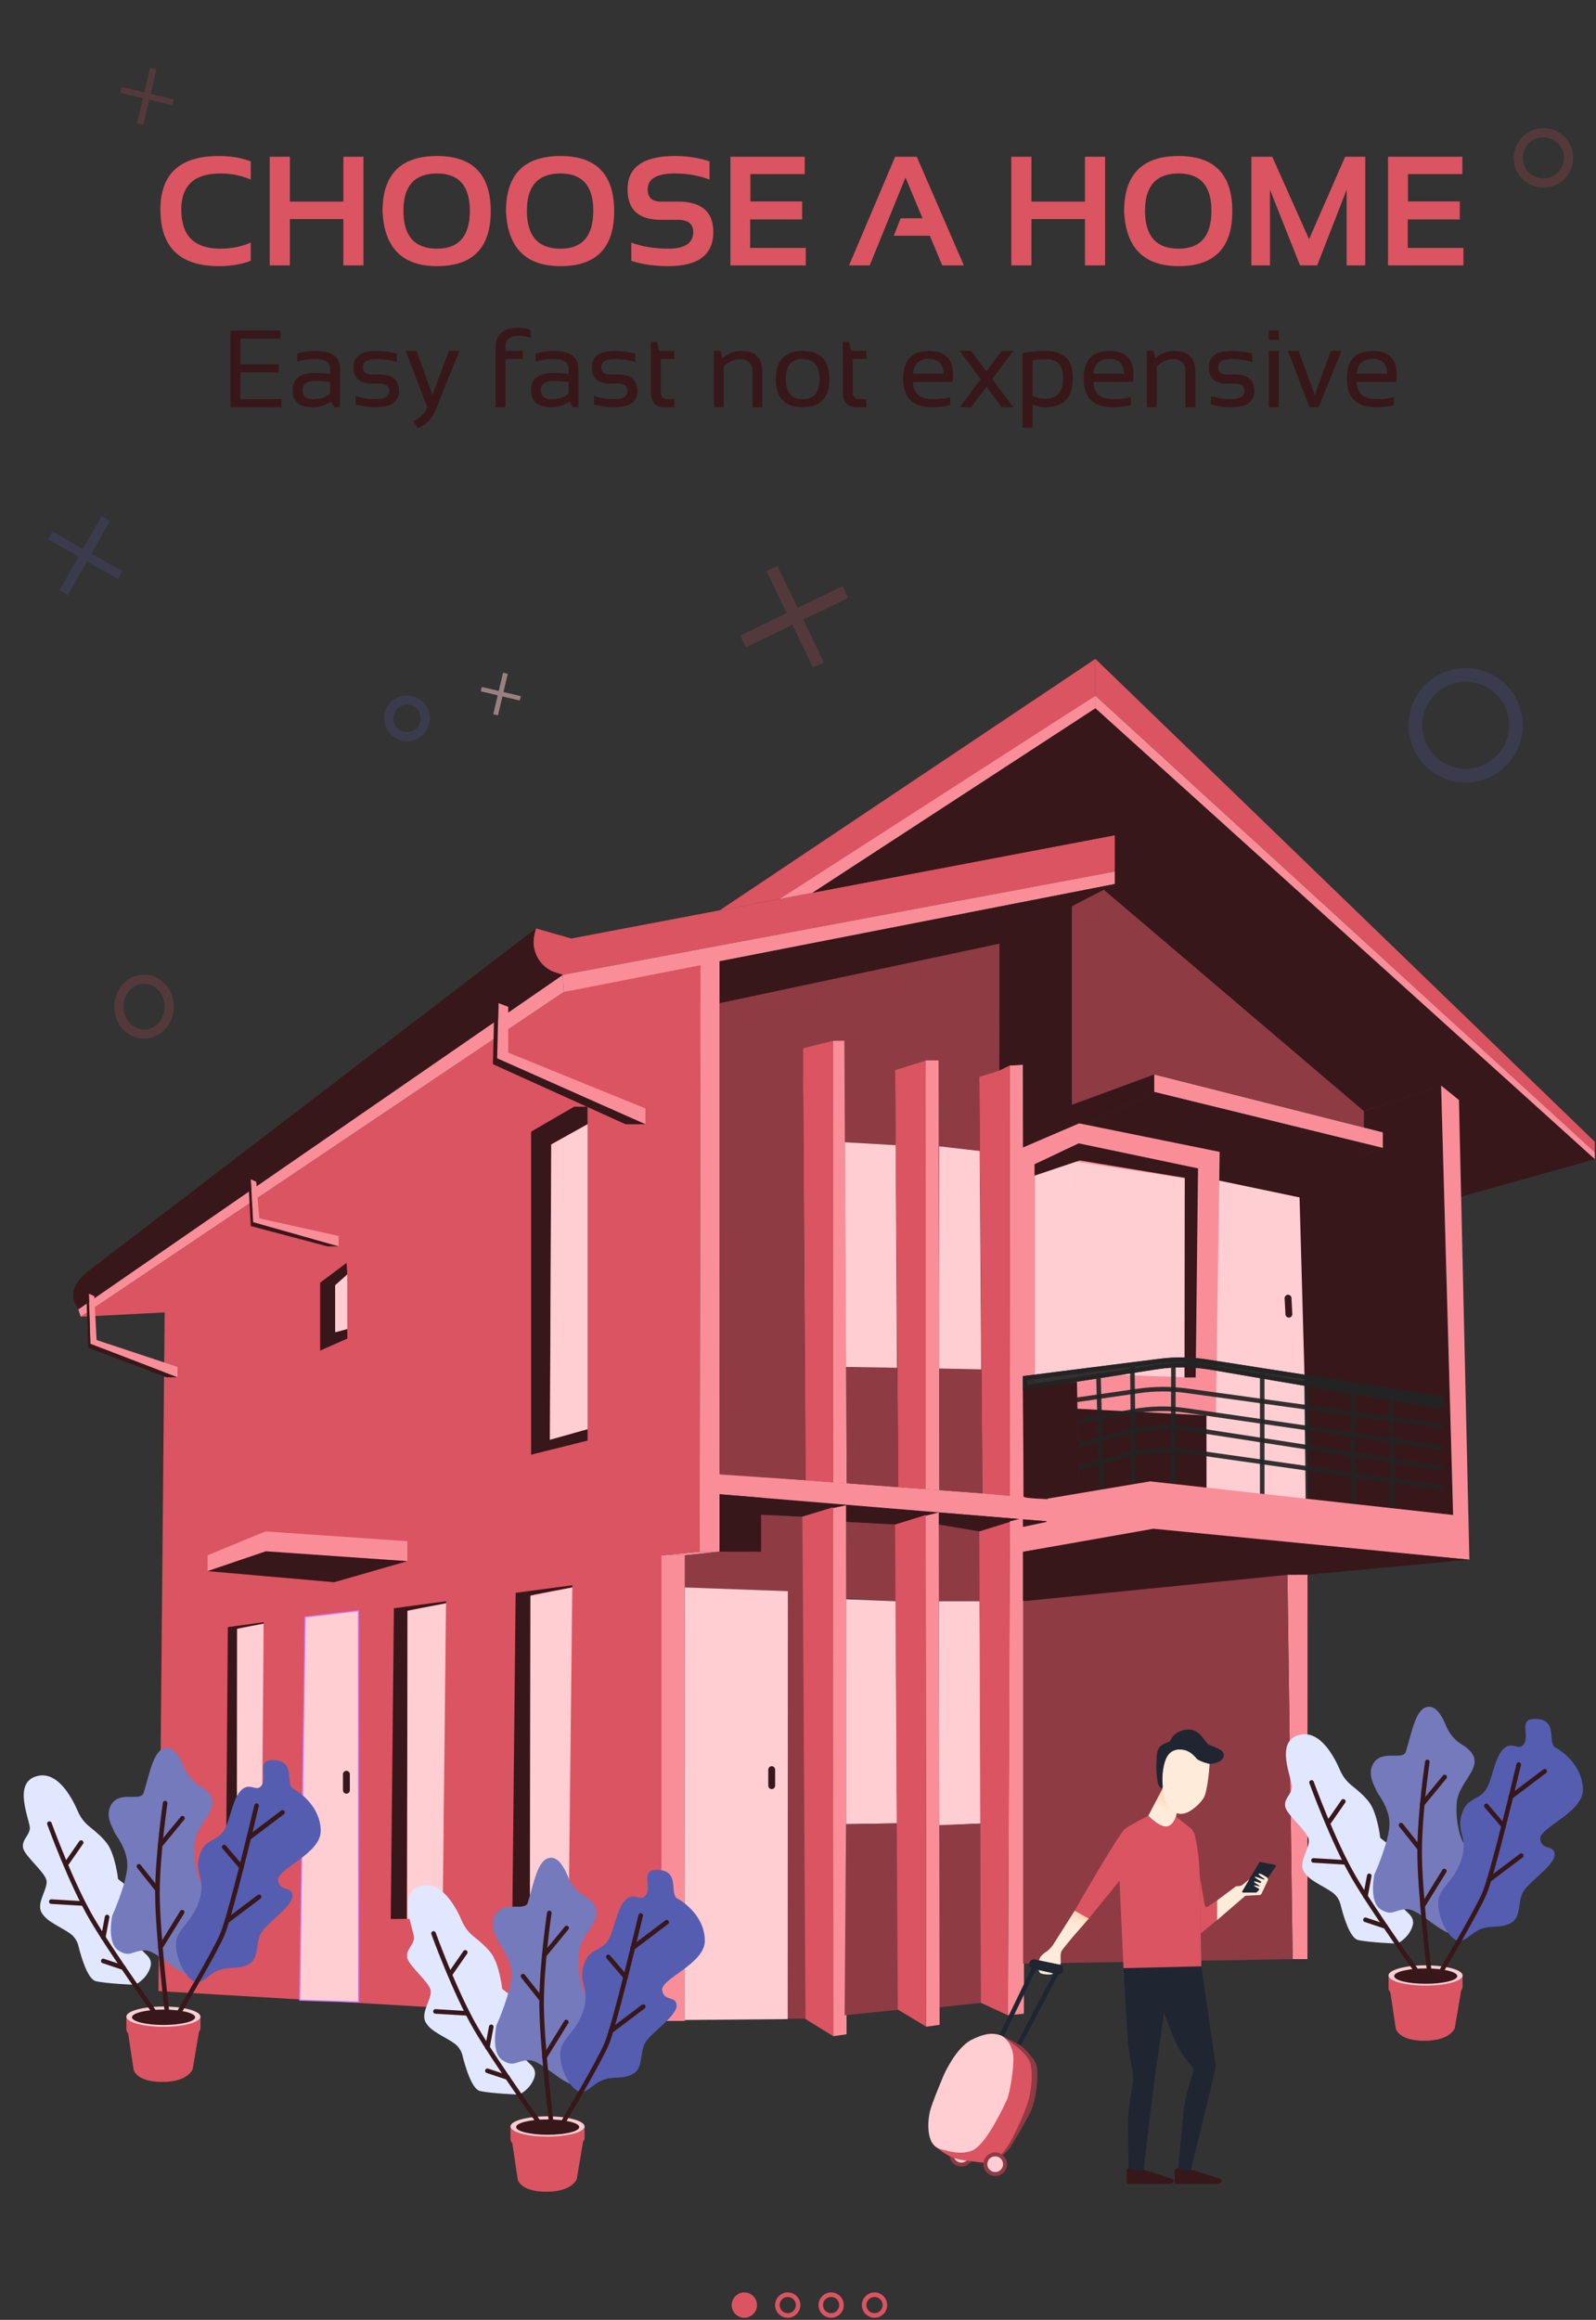 <svg width="349" height="507" viewBox="0 0 349 507" fill="none" xmlns="http://www.w3.org/2000/svg">
<rect x="0" y="0" width="349" height="507" fill="#333333" stroke="none"/>
<path d="M205.3 330.531L195.705 333.177L185.004 332.608V328.841L205.3 330.531Z" fill="#38171A"/>
<path d="M185.004 328.846V328.986L175.451 331.502L166.414 331.052L166.398 327.295L185.004 328.846Z" fill="#38171A"/>
<path d="M229.122 327.408V332.501L157.345 326.56V339.123H152.987L153.159 210.068L157.345 209.048V322.09L229.122 327.408Z" fill="#F98E99"/>
<path d="M149.762 339.912H144.615V441.667H149.762V339.912Z" fill="#F98E99"/>
<path d="M152.987 339.123H157.345L149.762 339.912H144.615L152.987 339.123Z" fill="#F98E99"/>
<path d="M166.43 327.317V339.123H157.345V326.56L166.43 327.317Z" fill="#38171A"/>
<path d="M223.686 332.039L214.16 334.685L205.263 333.252V330.531L223.686 332.039Z" fill="#38171A"/>
<path d="M182.138 227.429V323.984L185.149 324.172L184.821 227.429H182.138Z" fill="#F98E99"/>
<path d="M175.564 228.695L182.154 227.439L182.138 323.984L176.155 323.506L175.564 228.695Z" fill="#DB5461"/>
<path d="M202.397 231.77L202.408 325.46L205.413 325.68L205.279 231.18L202.397 231.77Z" fill="#F98E99"/>
<path d="M195.721 233.836L202.424 231.749L202.435 325.46L196.429 325.014L195.721 233.836Z" fill="#DB5461"/>
<path d="M220.82 232.849L220.831 326.941L223.831 327.075L223.697 232.688L220.82 232.849Z" fill="#F98E99"/>
<path d="M214.144 235.344L220.82 232.849L220.847 326.941L214.821 326.377L214.144 235.344Z" fill="#DB5461"/>
<path d="M185.004 332.608L195.742 333.177L195.887 349.947L185.004 349.32V332.608Z" fill="#8E3B44"/>
<path d="M214.16 334.685L205.263 333.177L205.3 349.947H214.246L214.16 334.685Z" fill="#8E3B44"/>
<path d="M185.004 349.502L195.887 349.947L196.15 398.483L185.004 398.665V349.502Z" fill="#FFCED3"/>
<path d="M205.3 349.947H214.236L214.568 398.52L205.375 398.96L205.3 349.947Z" fill="#FFCED3"/>
<path d="M144.631 441.651V339.906L152.976 339.134L153.159 210.073L36.012 286.15L34.654 435.142L144.631 441.651Z" fill="#DB5461"/>
<path d="M182.138 329.581L182.208 445L185.117 444.587L185.004 328.986L182.138 329.581Z" fill="#F98E99"/>
<path d="M185.004 398.665L196.145 398.483L196.741 439.188L184.698 440.433L185.004 398.665Z" fill="#8E3B44"/>
<path d="M175.28 331.503L182.154 329.415L182.208 445L175.983 441.168L175.28 331.503Z" fill="#DB5461"/>
<path d="M205.375 398.885L214.343 398.52L214.531 437.718L204.629 438.775L205.375 398.885Z" fill="#8E3B44"/>
<path d="M202.408 331.266L202.553 442.929L205.461 442.51L205.279 330.531L202.408 331.266Z" fill="#F98E99"/>
<path d="M195.721 333.188L202.424 331.1L202.553 442.928L196.327 439.188L195.721 333.188Z" fill="#DB5461"/>
<path d="M220.82 332.49L220.407 440.433L223.89 440.079L224.142 331.658L220.82 332.49Z" fill="#F98E99"/>
<path d="M214.144 334.696L220.847 332.608L220.407 440.433L214.482 437.707L214.144 334.696Z" fill="#DB5461"/>
<path d="M166.436 339.134V331.046L175.441 331.486L175.553 345.021L176.144 441.174H172.135L172.28 347.742L149.762 346.947V339.928L157.334 339.118L166.436 339.134Z" fill="#8E3B44"/>
<path d="M149.778 346.931L172.28 347.742L172.248 441.265L149.74 441.463L149.778 346.931Z" fill="#FFCED3"/>
<path d="M229.541 332.517L223.686 332.039V333.73L229.541 332.517Z" fill="#38171A"/>
<path d="M218.572 206.215L157.345 219.223L157.355 322.224L176.144 323.506L175.564 229.114L182.208 227.45L184.634 227.429L185.149 324.172L196.44 325.014L195.721 233.847L202.413 231.749H205.279L205.413 325.68L214.821 326.377L214.144 235.355L218.572 233.976V206.215Z" fill="#8E3B44"/>
<path d="M218.572 206.215L234.387 197.242V241.441L252.403 234.818V238.645L223.724 252.431L223.686 232.688L220.82 232.849L218.556 233.954L218.572 206.215Z" fill="#38171A"/>
<path d="M252.403 234.818L302.408 247.467V250.891L252.403 238.645V234.818Z" fill="#F98E99"/>
<path d="M302.408 250.891L281.892 258.131L234.934 247.043L252.403 238.645L302.408 250.891Z" fill="#38171A"/>
<path d="M234.387 197.242L241.149 193.823L302.612 237.416L298.255 246.421L252.403 234.818L234.387 241.441V197.242Z" fill="#8E3B44"/>
<path d="M184.746 249.641L195.85 250.274L196.145 298.922L185.004 298.729L184.746 249.641Z" fill="#FFCED3"/>
<path d="M205.375 250.532L214.236 251.546L214.568 299.271L205.375 299.078V250.532Z" fill="#FFCED3"/>
<path d="M116.135 247.323V317.92L128.489 314.834V312.333L120.235 314.668L120.53 250.097L128.472 245.686V241.865H125.526L116.135 247.323Z" fill="#38171A"/>
<path d="M128.489 245.702L120.546 250.118L120.251 314.646L128.489 312.333V245.702Z" fill="#FFCED3"/>
<path d="M89.071 336.821V341.157L57.891 339.134L45.387 343.363V339.906L58.036 334.685L89.071 336.821Z" fill="#F98E99"/>
<path d="M45.387 343.363L58.149 339.026L89.071 341.194L73.079 345.788L45.387 343.363Z" fill="#38171A"/>
<path d="M112.754 348.107L125.145 346.454V346.931C125.145 346.931 115.99 348.541 115.99 348.735L115.877 419.702L112.019 419.74L112.754 348.107Z" fill="#38171A"/>
<path d="M115.99 348.735L125.145 346.931L124.335 419.697H115.877L115.99 348.735Z" fill="#FFCED3"/>
<path d="M86.136 351.477L97.529 349.953V350.393C97.529 350.393 89.109 351.879 89.109 352.051L88.996 419.359L85.443 419.391L86.136 351.477Z" fill="#38171A"/>
<path d="M89.114 352.051L97.534 350.393L96.788 419.359H89.012L89.114 352.051Z" fill="#FFCED3"/>
<path d="M49.82 355.598L57.677 354.525V354.826C57.677 354.826 51.87 355.851 51.87 355.969L51.8 418.859H49.353L49.82 355.598Z" fill="#38171A"/>
<path d="M51.849 355.995L57.65 354.852L57.14 418.902H51.779L51.849 355.995Z" fill="#FFCED3"/>
<path d="M66.714 353.393L78.37 352.03L78.413 437.53L65.544 437.122L66.714 353.393Z" fill="#FFCED3" stroke="#CC7CFE" stroke-width="0.25" stroke-miterlimit="10"/>
<path d="M153.309 210.073L36.071 286.82L17.669 287.77L123.267 216.803L153.309 210.073Z" fill="#DB5461"/>
<path d="M123.047 213.052L123.267 216.803L17.664 287.77L17.116 286.15L123.047 213.052Z" fill="#F98E99"/>
<path d="M75.79 276L70 280.32V295.175L75.957 292.529L75.935 290.452L73.402 291.15L73.29 280.889L75.935 278.538L75.79 276Z" fill="#38171A"/>
<path d="M75.935 278.538L73.29 280.889V291.15L75.935 290.452V278.538Z" fill="#FFCED3"/>
<path d="M117.203 202.903L116.881 204.24C116.648 205.206 116.623 206.212 116.808 207.189C116.993 208.166 117.384 209.092 117.954 209.907C118.829 211.16 120.09 212.093 121.544 212.563L123.052 213.052L17.116 286.15L16.58 285.227C16.2 284.555 16 283.797 16 283.026C16 282.209 16.225 281.407 16.649 280.708C17.313 279.616 18.173 278.657 19.188 277.88L117.203 202.903Z" fill="#38171A"/>
<path d="M243.8 182.532L124.92 205.109L117.197 202.903L116.875 204.24C116.642 205.206 116.618 206.212 116.803 207.189C116.988 208.166 117.378 209.092 117.949 209.907C118.824 211.16 120.085 212.093 121.539 212.563L123.047 213.052L243.795 190.474L243.8 182.532Z" fill="#DB5461"/>
<path d="M123.047 213.052L123.267 216.803L243.8 193.195V190.474L123.047 213.052Z" fill="#F98E99"/>
<path d="M243.8 193.195L218.572 206.215L157.355 219.229L157.345 210.073L243.8 193.195Z" fill="#38171A"/>
<path d="M119.296 211.839L17.116 285.049V285.785L123.047 213.052L119.296 211.839Z" fill="#38171A"/>
<path d="M19.429 282.731L19.762 293.69L38.808 301.004V298.723L21.12 292.863L20.621 283.268L19.429 282.731Z" fill="#F98E99"/>
<path d="M38.808 301.004H36.382L19.247 294.538L18.914 283.509L19.429 282.758L19.762 293.69L38.808 301.004Z" fill="#38171A"/>
<path d="M109.003 219.229L108.707 231.293L141.138 245.702V242.246L111.133 230.042V220.039L109.003 219.229Z" fill="#F98E99"/>
<path d="M141.138 245.702H136.796L107.79 232.575L108.08 220.409L109.003 219.266L108.707 231.293L141.138 245.702Z" fill="#38171A"/>
<path d="M54.838 257.728L55.353 267.104L74.05 272.395V270.109L56.711 266.277L56.029 258.265L54.838 257.728Z" fill="#F98E99"/>
<path d="M74.05 272.395H71.624L54.838 267.952L54.323 258.506L54.838 257.755L55.353 267.104L74.05 272.395Z" fill="#38171A"/>
<path d="M263.619 253.832L263.801 304.498L223.649 303.58V252.431L225.028 251.787L225.173 300.913L262.24 302.276L262.696 253.612L263.619 253.832Z" fill="#1D50E8"/>
<path d="M262.808 253.644L234.935 247.027L225.044 251.771L225.033 253.87L235.23 249.013L262.669 254.696L262.808 253.644Z" fill="#1D50E8"/>
<path d="M239.534 144V152.05L171.765 196.211L157.355 198.97L239.534 144Z" fill="#DB5461"/>
<path d="M239.534 152.05V154.808L177.684 195.111L170.557 196.442L239.534 152.05Z" fill="#F98E99"/>
<path d="M239.534 144L348.738 249.528V251.809L239.534 152.05V144Z" fill="#DB5461"/>
<path d="M239.534 152.05L348.738 251.809V253.354L239.534 154.808V152.05Z" fill="#F98E99"/>
<path d="M239.534 154.808L177.684 195.111L243.8 182.532V193.195L241.369 194.446L298.255 242.836L315.132 237.249L319.029 240.41V261.662L348.738 253.354L239.534 154.808Z" fill="#38171A"/>
<path d="M315.132 237.25L298.255 242.836V246.405L302.408 247.467V250.891L281.892 258.131L263.624 253.816L263.801 257.433L284.173 261.662L285.697 327.649L317.741 331.084L315.132 237.25Z" fill="#38171A"/>
<path d="M284.463 261.737L263.619 257.396L263.801 325.46L286.003 327.923L284.463 261.737Z" fill="#FFCED3"/>
<path d="M235.487 301.959L263.801 304.498L263.807 325.293L251.485 323.952L235.927 326.377L235.487 301.959Z" fill="#38171A"/>
<path d="M298.255 252.432L301.738 329.324L286.008 327.698L284.173 261.662L266.077 257.814V254.245L281.87 258.115L298.255 252.432Z" fill="#38171A"/>
<path d="M221.443 251.739L235.976 245.509L266.699 251.739L265.867 309.446L235.595 307.874L221.443 309.446V251.739Z" fill="#F98E99"/>
<path d="M226.294 256.44L234.934 253.795L235.927 301.299L226.294 302.292V256.44Z" fill="#FFCED3"/>
<path d="M259.095 257.508V301.004L235.412 300.124L234.934 253.795L259.095 257.508Z" fill="#FFCED3"/>
<path d="M235.874 249.872L261.977 255.345L261.456 301.047H259.02L259.073 257.412L236.12 253.612L226.224 256.934L226.219 254.444L235.874 249.872Z" fill="#38171A"/>
<path d="M315.717 305.195L263.909 297.097C260.518 296.567 257.069 296.516 253.664 296.947L223.649 300.747V303.8L252.939 299.255C256.854 298.648 260.841 298.68 264.746 299.351C279.268 301.847 315.61 308.072 315.701 307.9C315.761 307 315.767 306.097 315.717 305.195Z" fill="#232323" fill-opacity="0.92"/>
<path d="M315.231 307.349C314.967 307.313 314.606 307.26 314.157 307.19C313.129 307.032 311.647 306.794 309.824 306.494C306.179 305.896 301.174 305.056 295.718 304.133C284.807 302.286 272.091 300.106 264.83 298.859C260.873 298.178 256.831 298.145 252.863 298.761L252.863 298.761L224.149 303.217V301.187L253.727 297.443C253.727 297.443 253.727 297.443 253.727 297.443C257.085 297.018 260.487 297.068 263.831 297.591L263.831 297.591L315.236 305.626C315.257 306.201 315.255 306.775 315.231 307.349Z" stroke="#232323" stroke-opacity="0.92"/>
<path d="M240.194 300.124L240.854 325.68" stroke="#232323" stroke-opacity="0.92" stroke-miterlimit="10"/>
<path d="M247.621 298.724L247.879 324.499" stroke="#232323" stroke-opacity="0.92" stroke-miterlimit="10"/>
<path d="M304.249 304.391L304.394 329.651" stroke="#232323" stroke-opacity="0.92" stroke-miterlimit="10"/>
<path d="M295.791 302.845L296.011 328.765" stroke="#232323" stroke-opacity="0.92" stroke-miterlimit="10"/>
<path d="M276.01 300.124V326.597" stroke="#232323" stroke-opacity="0.92" stroke-miterlimit="10"/>
<path d="M285.713 301.224L286.008 327.703" stroke="#232323" stroke-opacity="0.92" stroke-miterlimit="10"/>
<path d="M256.594 297.988L256.519 324.499" stroke="#232323" stroke-opacity="0.92" stroke-miterlimit="10"/>
<path d="M235.927 305.861L248.888 303.988C252.435 303.476 256.038 303.465 259.588 303.956L314.928 311.598" stroke="#232323" stroke-opacity="0.92" stroke-linecap="square" stroke-linejoin="bevel"/>
<path d="M235.927 310.637L247.734 308.464C251.549 307.762 255.454 307.687 259.293 308.244L314.902 316.294" stroke="#232323" stroke-opacity="0.92" stroke-linecap="square" stroke-linejoin="bevel"/>
<path d="M314.928 320.785L260.506 312.365C255.647 311.612 250.684 311.874 245.931 313.133L235.927 315.784" stroke="#232323" stroke-opacity="0.92" stroke-linecap="square" stroke-linejoin="bevel"/>
<path d="M235.927 320.785C235.927 320.785 241.873 319.175 246.816 317.963C251.261 316.862 255.876 316.629 260.41 317.276L314.928 325.052" stroke="#232323" stroke-opacity="0.92" stroke-linecap="square" stroke-linejoin="bevel"/>
<path d="M235.503 301.965L235.943 326.377L229.176 327.628C229.176 327.628 223.847 327.483 223.847 327.091C223.847 326.699 223.665 303.596 223.665 303.596L235.503 301.965Z" fill="#38171A"/>
<path d="M315.132 237.25L319.029 240.41L321.309 340.862L252.107 334.465L223.686 339.134L223.665 333.714L228.849 332.608L229.122 327.51L251.501 323.748L317.757 331.1L315.132 237.25Z" fill="#F98E99"/>
<path d="M321.309 340.862L223.686 349.947V339.134L252.22 334.1L321.309 340.862Z" fill="#38171A"/>
<path d="M285.917 344.157L285.901 428.154H282.665L281.522 344.173L285.917 344.157Z" fill="#F98E99"/>
<path d="M223.729 349.947L281.532 344.173L282.665 428.154L223.729 429.147V349.947Z" fill="#8E3B44"/>
<line x1="168.75" y1="386.75" x2="168.75" y2="390.25" stroke="#38171A" stroke-width="1.5" stroke-linecap="round" stroke-linejoin="bevel"/>
<line x1="75.75" y1="387.75" x2="75.75" y2="391.25" stroke="#38171A" stroke-width="1.5" stroke-linecap="round" stroke-linejoin="bevel"/>
<line x1="281.657" y1="283.713" x2="281.841" y2="287.208" stroke="#38171A" stroke-width="1.5" stroke-linecap="round" stroke-linejoin="bevel"/>
<circle cx="162.767" cy="503.767" r="2.767" fill="#DB5461"/>
<circle cx="172.256" cy="503.767" r="2.267" stroke="#DB5461"/>
<circle cx="181.744" cy="503.767" r="2.267" stroke="#DB5461"/>
<circle cx="191.233" cy="503.767" r="2.267" stroke="#DB5461"/>
<path d="M254.529 390.302L251.088 396.84C251.088 396.84 253.325 399.249 255.045 399.249C256.766 399.249 257.282 396.496 257.282 396.496V393.399" fill="url(#paint0_linear)"/>
<path d="M264.509 385.484C264.509 385.484 264.164 391.506 263.132 393.055C262.1 394.603 260.379 395.808 259.519 396.152C258.659 396.496 257.454 396.668 256.25 395.636C255.045 394.603 254.529 393.227 254.185 390.646C253.841 388.065 254.701 383.936 255.734 383.076C256.766 382.215 258.142 382.215 259.347 382.559C260.551 382.904 261.412 384.108 262.272 384.624C263.132 385.14 264.509 385.484 264.509 385.484Z" fill="#FFEBDA"/>
<path d="M254.271 390.56C254.271 390.56 253.927 391.248 253.411 390.216C252.895 389.184 252.809 386.173 252.895 385.226C252.981 384.28 252.723 382.99 253.583 381.785C254.013 381.183 255.82 380.581 255.82 380.581C255.82 380.581 256.68 378 259.949 378C262.618 378 263.39 380.925 264.509 381.355C265.244 381.626 265.962 381.942 266.659 382.301C267.795 382.869 267.95 383.936 267.003 384.71C266.057 385.484 264.509 385.484 264.509 385.484C264.509 385.484 262.788 385.14 261.756 384.452C260.035 382.215 258.406 382.372 258.406 382.372C258.406 382.372 256.159 381.871 254.999 384.28C253.839 386.689 254.271 390.56 254.271 390.56Z" fill="#1F2632"/>
<path d="M257.146 397.023L260.168 399.387C260.717 399.816 261.105 400.419 261.269 401.097C261.654 402.702 262.301 406.026 262.358 410.517C262.444 416.969 262.702 429.959 262.702 429.959C262.702 429.959 260.035 431.766 255.131 431.852C250.228 431.938 245.668 430.132 245.668 430.132L244.808 411.033L238.098 419.292L235.001 417.571C235.001 417.571 244.378 401.14 246.012 399.677C247.647 398.559 251.088 396.839 251.088 396.839C251.088 396.839 253.583 399.356 255.131 399.163C256.508 398.991 257.146 397.023 257.146 397.023Z" fill="#DB5461"/>
<path d="M235.001 417.573L230.376 424.884C229.948 425.56 229.386 426.141 228.724 426.591C228.306 426.855 227.928 427.179 227.602 427.552C227.086 428.241 226.914 429.789 226.914 429.789C226.914 429.789 227.086 430.822 227.43 431.166C227.774 431.51 230.011 431.682 230.183 431.338C230.355 430.994 230.011 429.789 230.355 429.445C230.699 429.101 231.732 429.617 231.904 429.273C232.076 428.929 231.732 427.38 232.076 426.52C232.42 425.66 238.098 419.294 238.098 419.294L235.001 417.573Z" fill="url(#paint1_linear)"/>
<path d="M262.358 410.147L263.45 416.381C263.464 416.454 263.495 416.523 263.541 416.581C263.587 416.639 263.647 416.684 263.715 416.714C263.783 416.743 263.858 416.755 263.931 416.749C264.005 416.742 264.077 416.717 264.139 416.677L266.143 415.336V419.638L262.561 422.563L262.358 410.147Z" fill="#DB5461"/>
<path d="M278.812 407.561L275.617 406.933C275.57 406.924 275.522 406.93 275.479 406.949C275.436 406.968 275.4 407 275.376 407.04L271.522 413.39C271.502 413.424 271.492 413.462 271.491 413.501C271.491 413.54 271.5 413.578 271.518 413.613C271.536 413.647 271.563 413.676 271.595 413.697C271.628 413.719 271.665 413.732 271.704 413.735L274.746 413.92C274.786 413.923 274.825 413.915 274.861 413.897C274.896 413.88 274.927 413.853 274.949 413.821L278.961 407.916C278.982 407.884 278.995 407.847 278.999 407.809C279.003 407.771 278.997 407.733 278.982 407.698C278.967 407.663 278.944 407.632 278.914 407.608C278.884 407.584 278.849 407.568 278.812 407.561Z" fill="#1F2632"/>
<path d="M266.143 415.336L270.116 412.358C270.217 412.282 270.335 412.231 270.46 412.212C270.46 412.212 271.133 412.239 271.477 412.067C271.821 411.895 273.197 410.691 273.197 410.691L271.649 413.327C271.632 413.356 271.623 413.39 271.623 413.424C271.623 413.459 271.633 413.492 271.65 413.522C271.668 413.551 271.693 413.575 271.723 413.592C271.753 413.608 271.787 413.617 271.821 413.616H274.62C274.66 413.616 274.7 413.608 274.737 413.593C274.774 413.577 274.807 413.555 274.835 413.526L275.221 413.141C275.324 413.038 275.393 412.816 275.262 412.755C274.906 412.583 274.23 412.186 274.23 412.067C274.23 411.949 275.063 412.2 275.434 412.239C275.481 412.239 275.496 412.164 275.458 412.138C275.075 411.873 274.092 411.346 274.23 411.207C274.367 411.068 275.143 411.36 275.606 411.551C275.654 411.572 275.82 411.24 275.778 411.207C275.778 411.207 274.23 410.347 274.402 410.175C274.533 410.044 275.753 410.581 276.332 410.765C276.355 410.771 276.379 410.771 276.402 410.764C276.424 410.757 276.444 410.743 276.459 410.725C276.474 410.706 276.483 410.684 276.485 410.661C276.487 410.637 276.483 410.614 276.472 410.593C276.472 410.593 274.923 409.665 275.267 409.493C275.611 409.321 277.033 410.288 277.033 410.288C277.143 410.36 277.224 410.469 277.259 410.596C277.294 410.723 277.281 410.859 277.222 410.976L275.864 413.862C275.82 413.951 275.751 414.026 275.666 414.079C275.581 414.131 275.483 414.158 275.383 414.158L272.337 414.304L266.143 419.638V415.336Z" fill="url(#paint2_linear)"/>
<path d="M262.702 429.732L245.668 430.133L246.656 446.439C246.687 446.925 246.744 447.408 246.828 447.888L247.64 452.673C247.816 453.703 247.813 454.755 247.631 455.784L247.205 458.203C246.813 460.423 246.632 462.674 246.663 464.928L246.788 473.927L248.337 474.443L250.057 474.271L252.466 454.485L254.531 439.86C254.531 439.86 256.682 445.796 257.456 447.086C257.994 447.983 259.349 450.309 260.433 451.329C260.67 451.551 260.837 451.838 260.912 452.154C260.987 452.47 260.968 452.801 260.856 453.106C260.107 455.14 259.029 459.128 258.832 461.021C258.574 463.516 257.628 474.097 257.628 474.097L259.261 474.524L260.379 474.438L265.679 452.587C265.815 452.024 265.842 451.44 265.759 450.866L262.702 429.732Z" fill="#1F2632"/>
<path d="M256.852 474.481V476.525C256.852 476.941 256.852 477.279 257.26 477.279H266.178C266.331 477.278 266.482 477.248 266.624 477.189C266.765 477.13 266.894 477.043 267.002 476.935C267.056 476.88 267.096 476.813 267.117 476.74C267.139 476.666 267.141 476.588 267.123 476.513C267.106 476.438 267.07 476.369 267.019 476.312C266.967 476.255 266.902 476.213 266.83 476.188L260.854 474.245C260.723 474.203 260.583 474.196 260.448 474.225C260.01 474.351 259.551 474.394 259.097 474.35C258.61 474.307 258.137 474.164 257.707 473.93C257.593 473.867 257.464 473.834 257.334 473.834H257.506C257.42 473.833 257.335 473.849 257.256 473.881C257.177 473.913 257.104 473.96 257.043 474.021C256.983 474.081 256.934 474.152 256.901 474.232C256.869 474.311 256.852 474.395 256.852 474.481Z" fill="#38171A"/>
<path d="M246.357 474.481V476.525C246.357 476.941 246.357 477.279 246.764 477.279H255.682C255.835 477.278 255.987 477.248 256.128 477.189C256.27 477.13 256.398 477.043 256.506 476.935C256.561 476.88 256.6 476.813 256.622 476.74C256.643 476.666 256.645 476.588 256.628 476.513C256.611 476.438 256.575 476.369 256.523 476.312C256.472 476.255 256.407 476.213 256.334 476.188L250.359 474.245C250.227 474.203 250.087 474.196 249.953 474.225C249.514 474.351 249.056 474.394 248.602 474.35C248.115 474.307 247.641 474.164 247.212 473.93C247.097 473.867 246.969 473.834 246.838 473.834H247.01C246.925 473.833 246.84 473.849 246.76 473.881C246.681 473.913 246.609 473.96 246.548 474.021C246.487 474.081 246.439 474.152 246.406 474.232C246.373 474.311 246.356 474.395 246.357 474.481Z" fill="#38171A"/>
<path d="M231.701 429.359L226.296 428.229C226.077 428.182 225.85 428.207 225.646 428.3C225.443 428.393 225.274 428.549 225.166 428.745C225.089 428.887 225.046 429.044 225.04 429.206C225.034 429.367 225.066 429.528 225.132 429.675C225.199 429.822 225.299 429.951 225.424 430.053C225.549 430.155 225.697 430.227 225.854 430.262L231.222 431.482C231.462 431.537 231.714 431.505 231.933 431.392C232.151 431.28 232.323 431.093 232.418 430.866L232.454 430.777C232.512 430.635 232.538 430.482 232.531 430.329C232.523 430.176 232.482 430.027 232.41 429.891C232.338 429.756 232.237 429.638 232.115 429.546C231.992 429.454 231.851 429.39 231.701 429.359Z" fill="#1F2632"/>
<path d="M231.215 430.822L222.441 447.511" stroke="#1F2632" stroke-miterlimit="10"/>
<path d="M226.398 429.617L218.999 444.93" stroke="#1F2632" stroke-miterlimit="10"/>
<path d="M210.225 473.492C208.799 473.492 207.644 472.336 207.644 470.911C207.644 469.485 208.799 468.33 210.225 468.33C211.65 468.33 212.805 469.485 212.805 470.911C212.805 472.336 211.65 473.492 210.225 473.492Z" fill="#8E3B44"/>
<path d="M210.224 472.631C209.274 472.631 208.504 471.861 208.504 470.911C208.504 469.961 209.274 469.19 210.224 469.19C211.175 469.19 211.945 469.961 211.945 470.911C211.945 471.861 211.175 472.631 210.224 472.631Z" fill="#FFCED3"/>
<path d="M216.935 472.459C219.171 471.599 220.892 469.362 220.892 469.362C220.892 469.362 224.505 463.512 225.538 461.104C226.57 458.695 227.086 454.049 226.742 451.813C226.453 449.934 224.101 447.812 223.354 447.181C223.214 447.062 223.062 446.959 222.9 446.873L220.548 445.618L218.655 444.758L214.87 462.136L210.224 468.674" fill="#8E3B44"/>
<path d="M219.516 445.274C219.516 445.274 224.849 448.543 225.366 451.124C225.751 453.048 225.71 454.909 225.193 457.834C224.677 460.759 221.58 467.126 220.72 468.502C219.86 469.878 218.483 471.599 217.279 472.287C216.074 472.975 215.042 472.631 210.741 472.115C206.439 471.599 203.774 468.197 203.774 468.197" fill="#DB5461"/>
<path d="M218.655 444.758C218.955 444.853 219.236 445.002 219.481 445.199C220.474 445.959 221.446 447.525 221.58 449.404C221.752 451.812 220.823 457.533 220.204 458.867C217.967 463.684 214.87 469.19 212.461 470.051C210.052 470.911 207.644 470.223 205.751 469.706C202.138 468.846 202.998 462.824 203.342 461.448C203.858 459.383 206.439 453.361 206.439 453.361C206.439 453.361 209.02 447.511 212.461 445.79C215.902 444.07 217.451 444.414 218.655 444.758Z" fill="#FFCED3"/>
<path d="M217.623 475.556C216.198 475.556 215.042 474.401 215.042 472.976C215.042 471.55 216.198 470.395 217.623 470.395C219.048 470.395 220.204 471.55 220.204 472.976C220.204 474.401 219.048 475.556 217.623 475.556Z" fill="#8E3B44"/>
<path d="M217.623 474.696C216.673 474.696 215.902 473.926 215.902 472.976C215.902 472.025 216.673 471.255 217.623 471.255C218.573 471.255 219.344 472.025 219.344 472.976C219.344 473.926 218.573 474.696 217.623 474.696Z" fill="#FFCED3"/>
<path d="M54.831 57.004C52.783 57.779 50.459 58.166 47.858 58.166C39.336 58.166 35.075 54.043 35.075 45.798C35.075 37.995 39.336 34.094 47.858 34.094C50.459 34.094 52.783 34.481 54.831 35.256V39.24C52.783 38.355 50.57 37.912 48.19 37.912C42.491 37.912 39.641 40.541 39.641 45.798C39.641 51.498 42.491 54.348 48.19 54.348C50.57 54.348 52.783 53.905 54.831 53.02V57.004ZM58.981 58V34.26H63.381V44.055H75.085V34.26H79.484V58H75.085V47.873H63.381V58H58.981ZM88.217 46.063C88.217 51.586 90.668 54.348 95.571 54.348C100.353 54.348 102.743 51.586 102.743 46.063C102.743 40.629 100.353 37.912 95.571 37.912C90.668 37.912 88.217 40.629 88.217 46.063ZM83.651 46.163C83.651 38.117 87.625 34.094 95.571 34.094C103.396 34.094 107.309 38.117 107.309 46.163C107.309 54.165 103.396 58.166 95.571 58.166C87.979 58.166 84.005 54.165 83.651 46.163ZM115.211 46.063C115.211 51.586 117.662 54.348 122.565 54.348C127.347 54.348 129.737 51.586 129.737 46.063C129.737 40.629 127.347 37.912 122.565 37.912C117.662 37.912 115.211 40.629 115.211 46.063ZM110.646 46.163C110.646 38.117 114.619 34.094 122.565 34.094C130.39 34.094 134.303 38.117 134.303 46.163C134.303 54.165 130.39 58.166 122.565 58.166C114.973 58.166 111 54.165 110.646 46.163ZM138.055 57.004V53.02C140.434 53.905 143.124 54.348 146.123 54.348C149.764 54.348 151.585 53.13 151.585 50.695C151.585 48.925 150.467 48.039 148.231 48.039H144.513C139.654 48.039 137.225 45.825 137.225 41.398C137.225 36.529 140.683 34.094 147.601 34.094C150.257 34.094 152.775 34.481 155.154 35.256V39.24C152.775 38.355 150.257 37.912 147.601 37.912C143.616 37.912 141.624 39.074 141.624 41.398C141.624 43.169 142.587 44.055 144.513 44.055H148.231C153.4 44.055 155.984 46.268 155.984 50.695C155.984 55.676 152.697 58.166 146.123 58.166C143.124 58.166 140.434 57.779 138.055 57.004ZM175.973 34.26V38.045H164.086V44.022H175.408V47.956H164.036V54.182H176.205V58H159.72V34.26H175.973ZM190.184 58H185.668L195.745 34.26H200.477L210.77 58H206.038L203.332 51.525H195.446L196.957 47.707H201.738L198.003 38.792L190.184 58ZM221.146 58V34.26H225.545V44.055H237.249V34.26H241.648V58H237.249V47.873H225.545V58H221.146ZM250.381 46.063C250.381 51.586 252.832 54.348 257.735 54.348C262.517 54.348 264.907 51.586 264.907 46.063C264.907 40.629 262.517 37.912 257.735 37.912C252.832 37.912 250.381 40.629 250.381 46.063ZM245.815 46.163C245.815 38.117 249.789 34.094 257.735 34.094C265.56 34.094 269.473 38.117 269.473 46.163C269.473 54.165 265.56 58.166 257.735 58.166C250.143 58.166 246.17 54.165 245.815 46.163ZM273.64 58V34.26H278.205L286.257 52.273L294.143 34.26H298.542V58H294.475V41.465L288.033 58H284.281L277.707 41.465V58H273.64ZM319.775 34.26V38.045H307.889V44.022H319.211V47.956H307.839V54.182H320.008V58H303.522V34.26H319.775Z" fill="#DB5461"/>
<path d="M61.355 72.242V74H52.566V79.625H60.945V81.383H52.566V87.242H61.531V89H50.398V72.242H61.355ZM63.992 85.285C63.992 82.762 65.656 81.5 68.984 81.5C70.055 81.5 71.125 81.578 72.195 81.734V80.574C72.195 79.16 71.09 78.453 68.879 78.453C67.613 78.453 66.316 78.648 64.988 79.039V77.281C66.316 76.891 67.613 76.695 68.879 76.695C72.535 76.695 74.363 77.969 74.363 80.516V89H73.144L72.394 87.781C71.168 88.594 69.832 89 68.387 89C65.457 89 63.992 87.762 63.992 85.285ZM68.984 83.258C67.102 83.258 66.16 83.922 66.16 85.25C66.16 86.578 66.902 87.242 68.387 87.242C69.887 87.242 71.156 86.844 72.195 86.047V83.492C71.125 83.336 70.055 83.258 68.984 83.258ZM77.773 88.414V86.539C79.219 87.008 80.68 87.242 82.156 87.242C84.117 87.242 85.098 86.656 85.098 85.484C85.098 84.391 84.414 83.844 83.047 83.844H81.289C78.633 83.844 77.305 82.633 77.305 80.211C77.305 77.867 79.012 76.695 82.426 76.695C83.894 76.695 85.352 76.891 86.797 77.281V79.156C85.352 78.688 83.894 78.453 82.426 78.453C80.379 78.453 79.356 79.039 79.356 80.211C79.356 81.305 80 81.852 81.289 81.852H83.047C85.859 81.852 87.266 83.062 87.266 85.484C87.266 87.828 85.562 89 82.156 89C80.68 89 79.219 88.805 77.773 88.414ZM88.731 76.695H91.086L94.566 86.305L98.164 76.695H100.461L95.352 89.363C94.445 91.598 93.086 92.992 91.273 93.547L90.441 92.012C91.816 91.41 92.816 90.43 93.441 89.07L88.731 76.695ZM108.359 89V76.098C108.359 73.121 110.047 71.633 113.422 71.633C114.352 71.633 115.227 71.789 116.047 72.102V73.859C115.273 73.547 114.395 73.391 113.41 73.391C111.488 73.391 110.527 74.262 110.527 76.004V76.695H114.336V78.453H110.527V89H108.359ZM116.117 85.285C116.117 82.762 117.781 81.5 121.109 81.5C122.18 81.5 123.25 81.578 124.32 81.734V80.574C124.32 79.16 123.215 78.453 121.004 78.453C119.738 78.453 118.441 78.648 117.113 79.039V77.281C118.441 76.891 119.738 76.695 121.004 76.695C124.66 76.695 126.488 77.969 126.488 80.516V89H125.27L124.52 87.781C123.293 88.594 121.957 89 120.512 89C117.582 89 116.117 87.762 116.117 85.285ZM121.109 83.258C119.227 83.258 118.285 83.922 118.285 85.25C118.285 86.578 119.027 87.242 120.512 87.242C122.012 87.242 123.281 86.844 124.32 86.047V83.492C123.25 83.336 122.18 83.258 121.109 83.258ZM129.898 88.414V86.539C131.344 87.008 132.805 87.242 134.281 87.242C136.242 87.242 137.223 86.656 137.223 85.484C137.223 84.391 136.539 83.844 135.172 83.844H133.414C130.758 83.844 129.43 82.633 129.43 80.211C129.43 77.867 131.137 76.695 134.551 76.695C136.02 76.695 137.477 76.891 138.922 77.281V79.156C137.477 78.688 136.02 78.453 134.551 78.453C132.504 78.453 131.48 79.039 131.48 80.211C131.48 81.305 132.125 81.852 133.414 81.852H135.172C137.984 81.852 139.391 83.062 139.391 85.484C139.391 87.828 137.688 89 134.281 89C132.805 89 131.344 88.805 129.898 88.414ZM142.32 74.703H143.68L144.148 76.695H147.477V78.453H144.488V85.519C144.488 86.668 144.984 87.242 145.977 87.242H147.477V89H145.414C143.352 89 142.32 87.894 142.32 85.684V74.703ZM156.102 89V76.695H157.566L157.953 78.266C159.211 77.219 160.594 76.695 162.102 76.695C165.172 76.695 166.707 78.223 166.707 81.277V89H164.539V81.242C164.539 79.414 163.629 78.5 161.809 78.5C160.566 78.5 159.387 79.019 158.27 80.059V89H156.102ZM171.816 82.801C171.816 85.762 173.047 87.242 175.508 87.242C177.969 87.242 179.199 85.762 179.199 82.801C179.199 79.902 177.969 78.453 175.508 78.453C173.047 78.453 171.816 79.902 171.816 82.801ZM169.648 82.848C169.648 78.746 171.602 76.695 175.508 76.695C179.414 76.695 181.367 78.746 181.367 82.848C181.367 86.941 179.414 88.988 175.508 88.988C171.617 88.988 169.664 86.941 169.648 82.848ZM184.297 74.703H185.656L186.125 76.695H189.453V78.453H186.465V85.519C186.465 86.668 186.961 87.242 187.953 87.242H189.453V89H187.391C185.328 89 184.297 87.894 184.297 85.684V74.703ZM203.152 76.695C206.652 76.695 208.402 78.426 208.402 81.887C208.402 82.379 208.367 82.906 208.297 83.469H199.66C199.66 85.984 201.129 87.242 204.066 87.242C205.465 87.242 206.707 87.086 207.793 86.773V88.531C206.707 88.844 205.387 89 203.832 89C199.605 89 197.492 86.902 197.492 82.707C197.492 78.699 199.379 76.695 203.152 76.695ZM199.66 81.664H206.316C206.27 79.508 205.215 78.43 203.152 78.43C200.965 78.43 199.801 79.508 199.66 81.664ZM214.461 82.848L209.855 76.695H212.375L215.715 81.16L219.055 76.695H221.574L216.98 82.848L221.574 89H219.055L215.715 84.535L212.375 89H209.855L214.461 82.848ZM225.793 86.492C226.645 86.914 227.594 87.125 228.641 87.125C231.195 87.125 232.473 85.59 232.473 82.519C232.473 79.84 231.203 78.5 228.664 78.5C227.57 78.5 226.613 78.594 225.793 78.781V86.492ZM223.625 77.199C225.258 76.863 226.945 76.695 228.688 76.695C232.633 76.695 234.605 78.644 234.605 82.543C234.605 86.848 232.621 89 228.652 89C227.668 89 226.715 88.805 225.793 88.414V93.453H223.625V77.199ZM242.621 76.695C246.121 76.695 247.871 78.426 247.871 81.887C247.871 82.379 247.836 82.906 247.766 83.469H239.129C239.129 85.984 240.598 87.242 243.535 87.242C244.934 87.242 246.176 87.086 247.262 86.773V88.531C246.176 88.844 244.855 89 243.301 89C239.074 89 236.961 86.902 236.961 82.707C236.961 78.699 238.848 76.695 242.621 76.695ZM239.129 81.664H245.785C245.738 79.508 244.684 78.43 242.621 78.43C240.434 78.43 239.27 79.508 239.129 81.664ZM250.789 89V76.695H252.254L252.641 78.266C253.898 77.219 255.281 76.695 256.789 76.695C259.859 76.695 261.395 78.223 261.395 81.277V89H259.227V81.242C259.227 79.414 258.316 78.5 256.496 78.5C255.254 78.5 254.074 79.019 252.957 80.059V89H250.789ZM264.805 88.414V86.539C266.25 87.008 267.711 87.242 269.188 87.242C271.148 87.242 272.129 86.656 272.129 85.484C272.129 84.391 271.445 83.844 270.078 83.844H268.32C265.664 83.844 264.336 82.633 264.336 80.211C264.336 77.867 266.043 76.695 269.457 76.695C270.926 76.695 272.383 76.891 273.828 77.281V79.156C272.383 78.688 270.926 78.453 269.457 78.453C267.41 78.453 266.387 79.039 266.387 80.211C266.387 81.305 267.031 81.852 268.32 81.852H270.078C272.891 81.852 274.297 83.062 274.297 85.484C274.297 87.828 272.594 89 269.188 89C267.711 89 266.25 88.805 264.805 88.414ZM279.629 76.695V89H277.461V76.695H279.629ZM279.629 72.242V74.293H277.461V72.242H279.629ZM281.633 76.695H283.977L287.504 86.34L291.008 76.695H293.352L288.348 89H286.332L281.633 76.695ZM300.184 76.695C303.684 76.695 305.434 78.426 305.434 81.887C305.434 82.379 305.398 82.906 305.328 83.469H296.691C296.691 85.984 298.16 87.242 301.098 87.242C302.496 87.242 303.738 87.086 304.824 86.773V88.531C303.738 88.844 302.418 89 300.863 89C296.637 89 294.523 86.902 294.523 82.707C294.523 78.699 296.41 76.695 300.184 76.695ZM296.691 81.664H303.348C303.301 79.508 302.246 78.43 300.184 78.43C297.996 78.43 296.832 79.508 296.691 81.664Z" fill="#38171A"/>
<path d="M27.902 443.549L29.21 452.316C29.21 452.316 29.727 455 35.49 455C41.253 455 42.138 452.177 42.138 452.177L43.647 443.191L35.566 444.468L27.902 443.549Z" fill="#DB5461"/>
<path d="M43.83 440.694V443.224C43.829 443.425 43.774 443.623 43.67 443.794C43.565 443.966 43.416 444.106 43.237 444.199C42.189 444.746 39.734 445.743 35.765 445.743C31.893 445.743 29.427 444.969 28.316 444.518C28.114 444.436 27.941 444.295 27.818 444.115C27.696 443.934 27.631 443.721 27.63 443.503V440.697" fill="#DB5461"/>
<path d="M35.73 442.938C40.203 442.938 43.83 441.95 43.83 440.73C43.83 439.51 40.203 438.521 35.73 438.521C31.257 438.521 27.631 439.51 27.631 440.73C27.631 441.95 31.257 442.938 35.73 442.938Z" fill="#FFCED3"/>
<path d="M35.766 442.553C39.581 442.553 42.673 441.799 42.673 440.869C42.673 439.94 39.581 439.186 35.766 439.186C31.951 439.186 28.858 439.94 28.858 440.869C28.858 441.799 31.951 442.553 35.766 442.553Z" fill="#38171A"/>
<path d="M6.523 399.671C6.734 398.058 2.386 389.359 8.346 388.101C12.66 387.187 15.69 392.742 17.033 395.878C17.603 397.207 18.498 398.371 19.636 399.262C20.955 400.297 22.655 401.768 23.564 403.107C25.177 405.492 25.808 410.401 25.808 410.61C25.808 410.82 29.591 413.135 30.86 415.8C32.129 418.464 29.808 423.514 30.37 425.197C30.931 426.88 33.736 427.511 32.823 430.103C31.91 432.695 29.542 433.768 29.542 433.768C29.542 433.768 23.423 433.543 20.968 432.982C19.184 432.574 17.769 427.79 17.131 425.21C16.868 424.146 16.233 423.211 15.342 422.574C13.114 420.983 10.169 420.008 9.047 417.904C7.926 415.801 10.52 412.785 10.169 410.962C9.818 409.139 5.401 405.633 5.05 403.88C4.699 402.126 6.313 401.286 6.523 399.671Z" fill="#E0E7FF"/>
<path d="M34.432 440.694C34.432 440.694 24.615 427.09 20.057 419.304C15.5 411.517 10.801 398.55 10.801 398.55" stroke="#38171A" stroke-miterlimit="10" stroke-linecap="round"/>
<path d="M14.377 407.525L17.743 402.687" stroke="#38171A" stroke-miterlimit="10" stroke-linecap="round"/>
<path d="M22.581 423.444L23.423 418.956" stroke="#38171A" stroke-miterlimit="10" stroke-linecap="round"/>
<path d="M27 430.035L22.581 428.563" stroke="#38171A" stroke-miterlimit="10" stroke-linecap="round"/>
<path d="M18.234 416.01L11.221 415.59" stroke="#38171A" stroke-miterlimit="10" stroke-linecap="round"/>
<path d="M36.536 382C33.591 382 32.819 387.329 31.417 391.817C30.81 393.758 26.511 391.466 24.545 394.061C22.579 396.657 24.896 399.814 24.968 400.302C25.04 400.791 27.844 403.879 27.844 407.596C27.844 411.313 24.545 418.677 24.545 418.677C24.545 418.677 23.283 424.568 25.877 426.25C28.471 427.932 28.963 426.25 31.698 426.25C34.432 426.25 39.057 431.72 42.076 431.72C45.095 431.72 47.686 429.897 48.176 426.25C48.667 422.603 46.354 414.047 44.741 412.645C43.128 411.242 42.217 406.544 42.567 402.827C42.917 399.111 46.847 396.306 46.425 393.504C46.217 392.118 44.93 391.023 43.681 390.27C42.116 389.321 40.904 387.888 40.227 386.187C39.443 384.226 38.188 382 36.536 382Z" fill="#747ABC"/>
<path d="M36.116 394.062C36.116 394.062 34.432 405.352 34.432 413.837C34.432 422.322 36.536 439.853 36.536 439.853" stroke="#38171A" stroke-miterlimit="10" stroke-linecap="round"/>
<path d="M34.994 403.318L39.903 397.357" stroke="#38171A" stroke-miterlimit="10" stroke-linecap="round"/>
<path d="M30.366 407.876L34.432 412.995" stroke="#38171A" stroke-miterlimit="10" stroke-linecap="round"/>
<path d="M39.833 417.904L35.064 425.617" stroke="#38171A" stroke-miterlimit="10" stroke-linecap="round"/>
<path d="M59.536 384.665C56.029 384.71 58.484 388.171 57.292 390.064C56.1 391.957 54.697 389.222 52.664 391.326C50.63 393.43 50.279 398.76 48.527 400.653C46.774 402.546 44.531 402.056 43.549 405.842C42.566 409.628 45.092 410.681 43.549 415.449C42.006 420.217 38.499 421.624 38.499 424.846C38.499 428.068 40.322 431.788 42.216 432.91C44.11 434.033 45.515 431.368 47.968 430.526C50.421 429.684 52.176 430.526 54.49 429.194C56.804 427.861 55.752 424.288 57.295 422.111C58.838 419.935 64.097 416.431 63.957 414.257C63.818 412.083 61.152 413.486 60.801 410.958C60.45 408.431 70.128 405.206 70.128 400.159C70.128 395.111 65.921 391.884 64.098 390.902C62.275 389.92 64.937 384.594 59.536 384.665Z" fill="#555DB1"/>
<path d="M56.102 394.622C56.102 394.622 50.422 418.605 48.599 422.812C46.776 427.02 39.342 439.502 39.342 439.502" stroke="#38171A" stroke-miterlimit="10" stroke-linecap="round"/>
<path d="M49.58 419.868L56.662 414.538" stroke="#38171A" stroke-miterlimit="10" stroke-linecap="round"/>
<path d="M54.348 401.705L61.782 396.095" stroke="#38171A" stroke-miterlimit="10" stroke-linecap="round"/>
<path d="M52.806 408.086L49.019 403.668" stroke="#38171A" stroke-miterlimit="10" stroke-linecap="round"/>
<path d="M111.902 467.549L113.21 476.316C113.21 476.316 113.727 479 119.49 479C125.253 479 126.138 476.177 126.138 476.177L127.647 467.191L119.566 468.468L111.902 467.549Z" fill="#DB5461"/>
<path d="M127.829 464.694V467.224C127.829 467.425 127.774 467.623 127.67 467.794C127.565 467.966 127.416 468.106 127.237 468.199C126.189 468.746 123.734 469.743 119.765 469.743C115.893 469.743 113.427 468.969 112.316 468.518C112.114 468.436 111.941 468.295 111.818 468.115C111.696 467.934 111.631 467.721 111.63 467.503V464.697" fill="#DB5461"/>
<path d="M119.73 466.938C124.203 466.938 127.829 465.95 127.829 464.73C127.829 463.51 124.203 462.521 119.73 462.521C115.257 462.521 111.631 463.51 111.631 464.73C111.631 465.95 115.257 466.938 119.73 466.938Z" fill="#FFCED3"/>
<path d="M119.766 466.553C123.58 466.553 126.673 465.799 126.673 464.869C126.673 463.94 123.58 463.186 119.766 463.186C115.951 463.186 112.858 463.94 112.858 464.869C112.858 465.799 115.951 466.553 119.766 466.553Z" fill="#38171A"/>
<path d="M90.523 423.671C90.734 422.058 86.386 413.359 92.346 412.101C96.66 411.187 99.69 416.742 101.033 419.878C101.603 421.207 102.498 422.371 103.636 423.262C104.955 424.297 106.655 425.768 107.564 427.107C109.177 429.492 109.808 434.401 109.808 434.61C109.808 434.82 113.591 437.135 114.86 439.8C116.129 442.464 113.808 447.514 114.37 449.197C114.931 450.88 117.735 451.511 116.823 454.103C115.91 456.695 113.542 457.768 113.542 457.768C113.542 457.768 107.423 457.543 104.969 456.982C103.184 456.574 101.769 451.79 101.131 449.21C100.868 448.146 100.233 447.211 99.342 446.574C97.114 444.983 94.169 444.008 93.047 441.904C91.926 439.801 94.52 436.785 94.169 434.962C93.818 433.139 89.401 429.633 89.05 427.88C88.699 426.126 90.313 425.286 90.523 423.671Z" fill="#E0E7FF"/>
<path d="M118.432 464.694C118.432 464.694 108.615 451.09 104.057 443.304C99.5 435.517 94.801 422.55 94.801 422.55" stroke="#38171A" stroke-miterlimit="10" stroke-linecap="round"/>
<path d="M98.377 431.525L101.743 426.687" stroke="#38171A" stroke-miterlimit="10" stroke-linecap="round"/>
<path d="M106.582 447.444L107.423 442.956" stroke="#38171A" stroke-miterlimit="10" stroke-linecap="round"/>
<path d="M111 454.035L106.582 452.563" stroke="#38171A" stroke-miterlimit="10" stroke-linecap="round"/>
<path d="M102.234 440.01L95.221 439.59" stroke="#38171A" stroke-miterlimit="10" stroke-linecap="round"/>
<path d="M120.536 406C117.591 406 116.819 411.329 115.417 415.817C114.81 417.758 110.511 415.466 108.545 418.061C106.579 420.657 108.896 423.814 108.968 424.302C109.04 424.791 111.844 427.879 111.844 431.596C111.844 435.313 108.545 442.677 108.545 442.677C108.545 442.677 107.283 448.568 109.877 450.25C112.471 451.932 112.963 450.25 115.698 450.25C118.432 450.25 123.057 455.72 126.076 455.72C129.095 455.72 131.686 453.897 132.176 450.25C132.667 446.603 130.354 438.047 128.741 436.645C127.128 435.242 126.217 430.544 126.567 426.827C126.918 423.111 130.848 420.306 130.425 417.504C130.216 416.118 128.93 415.023 127.681 414.27C126.116 413.321 124.903 411.888 124.227 410.187C123.443 408.226 122.188 406 120.536 406Z" fill="#747ABC"/>
<path d="M120.116 418.062C120.116 418.062 118.432 429.352 118.432 437.837C118.432 446.322 120.536 463.853 120.536 463.853" stroke="#38171A" stroke-miterlimit="10" stroke-linecap="round"/>
<path d="M118.994 427.318L123.903 421.357" stroke="#38171A" stroke-miterlimit="10" stroke-linecap="round"/>
<path d="M114.365 431.876L118.433 436.995" stroke="#38171A" stroke-miterlimit="10" stroke-linecap="round"/>
<path d="M123.833 441.904L119.064 449.617" stroke="#38171A" stroke-miterlimit="10" stroke-linecap="round"/>
<path d="M143.536 408.665C140.029 408.71 142.484 412.171 141.292 414.064C140.1 415.957 138.697 413.222 136.664 415.326C134.63 417.43 134.279 422.76 132.527 424.653C130.774 426.546 128.531 426.056 127.549 429.842C126.567 433.628 129.092 434.681 127.549 439.449C126.006 444.217 122.5 445.624 122.5 448.846C122.5 452.068 124.322 455.788 126.216 456.91C128.11 458.033 129.515 455.368 131.968 454.526C134.421 453.684 136.176 454.526 138.49 453.194C140.804 451.861 139.752 448.288 141.295 446.111C142.838 443.935 148.097 440.431 147.957 438.257C147.818 436.083 145.152 437.486 144.801 434.958C144.45 432.431 154.128 429.206 154.128 424.159C154.128 419.111 149.921 415.884 148.098 414.902C146.275 413.92 148.937 408.594 143.536 408.665Z" fill="#555DB1"/>
<path d="M140.102 418.622C140.102 418.622 134.421 442.605 132.599 446.812C130.776 451.02 123.342 463.502 123.342 463.502" stroke="#38171A" stroke-miterlimit="10" stroke-linecap="round"/>
<path d="M133.58 443.868L140.662 438.538" stroke="#38171A" stroke-miterlimit="10" stroke-linecap="round"/>
<path d="M138.348 425.705L145.782 420.095" stroke="#38171A" stroke-miterlimit="10" stroke-linecap="round"/>
<path d="M136.806 432.086L133.019 427.668" stroke="#38171A" stroke-miterlimit="10" stroke-linecap="round"/>
<path d="M303.902 434.549L305.21 443.316C305.21 443.316 305.727 446 311.49 446C317.253 446 318.138 443.177 318.138 443.177L319.647 434.191L311.566 435.468L303.902 434.549Z" fill="#DB5461"/>
<path d="M319.829 431.694V434.224C319.829 434.425 319.774 434.623 319.67 434.794C319.565 434.966 319.416 435.106 319.237 435.199C318.189 435.746 315.734 436.743 311.765 436.743C307.893 436.743 305.427 435.969 304.316 435.518C304.114 435.436 303.941 435.295 303.818 435.115C303.696 434.934 303.631 434.721 303.63 434.503V431.697" fill="#DB5461"/>
<path d="M311.73 433.938C316.203 433.938 319.829 432.95 319.829 431.73C319.829 430.51 316.203 429.521 311.73 429.521C307.257 429.521 303.631 430.51 303.631 431.73C303.631 432.95 307.257 433.938 311.73 433.938Z" fill="#FFCED3"/>
<path d="M311.766 433.553C315.58 433.553 318.673 432.799 318.673 431.869C318.673 430.94 315.58 430.186 311.766 430.186C307.951 430.186 304.858 430.94 304.858 431.869C304.858 432.799 307.951 433.553 311.766 433.553Z" fill="#38171A"/>
<path d="M282.523 390.671C282.734 389.058 278.386 380.359 284.346 379.101C288.66 378.187 291.69 383.742 293.033 386.878C293.603 388.207 294.498 389.371 295.636 390.262C296.955 391.297 298.655 392.768 299.564 394.107C301.177 396.492 301.808 401.401 301.808 401.61C301.808 401.82 305.591 404.135 306.86 406.8C308.129 409.464 305.808 414.514 306.37 416.197C306.931 417.88 309.735 418.511 308.823 421.103C307.91 423.695 305.542 424.768 305.542 424.768C305.542 424.768 299.423 424.543 296.969 423.982C295.184 423.574 293.769 418.79 293.131 416.21C292.868 415.146 292.233 414.211 291.342 413.574C289.114 411.983 286.169 411.008 285.047 408.904C283.926 406.801 286.52 403.785 286.169 401.962C285.818 400.139 281.401 396.633 281.05 394.88C280.699 393.126 282.313 392.286 282.523 390.671Z" fill="#E0E7FF"/>
<path d="M310.432 431.694C310.432 431.694 300.615 418.09 296.057 410.304C291.5 402.517 286.801 389.55 286.801 389.55" stroke="#38171A" stroke-miterlimit="10" stroke-linecap="round"/>
<path d="M290.377 398.525L293.743 393.687" stroke="#38171A" stroke-miterlimit="10" stroke-linecap="round"/>
<path d="M298.582 414.444L299.423 409.956" stroke="#38171A" stroke-miterlimit="10" stroke-linecap="round"/>
<path d="M303 421.035L298.582 419.563" stroke="#38171A" stroke-miterlimit="10" stroke-linecap="round"/>
<path d="M294.234 407.01L287.221 406.59" stroke="#38171A" stroke-miterlimit="10" stroke-linecap="round"/>
<path d="M312.536 373C309.591 373 308.819 378.329 307.417 382.817C306.81 384.758 302.511 382.466 300.545 385.061C298.579 387.657 300.896 390.814 300.968 391.302C301.04 391.791 303.844 394.879 303.844 398.596C303.844 402.313 300.545 409.677 300.545 409.677C300.545 409.677 299.283 415.568 301.877 417.25C304.471 418.932 304.963 417.25 307.698 417.25C310.432 417.25 315.057 422.72 318.076 422.72C321.095 422.72 323.686 420.897 324.176 417.25C324.667 413.603 322.354 405.047 320.741 403.645C319.128 402.242 318.217 397.544 318.567 393.827C318.918 390.111 322.848 387.306 322.425 384.504C322.216 383.118 320.93 382.023 319.681 381.27C318.116 380.321 316.903 378.888 316.227 377.187C315.443 375.226 314.188 373 312.536 373Z" fill="#747ABC"/>
<path d="M312.116 385.062C312.116 385.062 310.432 396.352 310.432 404.837C310.432 413.322 312.536 430.853 312.536 430.853" stroke="#38171A" stroke-miterlimit="10" stroke-linecap="round"/>
<path d="M310.994 394.318L315.903 388.357" stroke="#38171A" stroke-miterlimit="10" stroke-linecap="round"/>
<path d="M306.365 398.876L310.433 403.995" stroke="#38171A" stroke-miterlimit="10" stroke-linecap="round"/>
<path d="M315.833 408.904L311.064 416.617" stroke="#38171A" stroke-miterlimit="10" stroke-linecap="round"/>
<path d="M335.536 375.665C332.029 375.71 334.484 379.171 333.292 381.064C332.1 382.957 330.697 380.222 328.664 382.326C326.63 384.43 326.279 389.76 324.527 391.653C322.774 393.546 320.531 393.056 319.549 396.842C318.567 400.628 321.092 401.681 319.549 406.449C318.006 411.217 314.5 412.624 314.5 415.846C314.5 419.068 316.322 422.788 318.216 423.91C320.11 425.033 321.515 422.368 323.968 421.526C326.421 420.684 328.176 421.526 330.49 420.194C332.804 418.861 331.752 415.288 333.295 413.111C334.838 410.935 340.097 407.431 339.957 405.257C339.818 403.083 337.152 404.486 336.801 401.958C336.45 399.431 346.128 396.206 346.128 391.159C346.128 386.111 341.921 382.884 340.098 381.902C338.275 380.92 340.937 375.594 335.536 375.665Z" fill="#555DB1"/>
<path d="M332.102 385.622C332.102 385.622 326.421 409.605 324.599 413.812C322.776 418.02 315.342 430.502 315.342 430.502" stroke="#38171A" stroke-miterlimit="10" stroke-linecap="round"/>
<path d="M325.58 410.868L332.662 405.538" stroke="#38171A" stroke-miterlimit="10" stroke-linecap="round"/>
<path d="M330.348 392.705L337.782 387.095" stroke="#38171A" stroke-miterlimit="10" stroke-linecap="round"/>
<path d="M328.806 399.086L325.019 394.668" stroke="#38171A" stroke-miterlimit="10" stroke-linecap="round"/>
<path opacity="0.2" d="M37 220C37 223.385 34.469 226 31.5 226C28.531 226 26 223.385 26 220C26 216.615 28.531 214 31.5 214C34.469 214 37 216.615 37 220Z" stroke="#DB5461" stroke-width="2"/>
<circle opacity="0.2" cx="89" cy="157" r="4" stroke="#555DB1" stroke-width="2"/>
<path opacity="0.5" d="M110.096 151.247L113.886 152.14L113.66 153.098L109.87 152.205L108.898 156.328L107.863 156.084L108.835 151.96L105.123 151.085L105.348 150.127L109.061 151.002L110.001 147.016L111.036 147.26L110.096 151.247Z" fill="#FFCED3"/>
<path opacity="0.2" d="M19.994 120.983L26.769 124.824L25.798 126.537L19.023 122.696L14.845 130.067L12.995 129.018L17.173 121.647L10.537 117.885L11.508 116.172L18.144 119.934L22.184 112.809L24.034 113.857L19.994 120.983Z" fill="#555DB1"/>
<circle opacity="0.2" cx="320.5" cy="158.5" r="11" stroke="#555DB1" stroke-width="3"/>
<circle opacity="0.2" cx="337.5" cy="34.5" r="5.5" stroke="#DB5461" stroke-width="2"/>
<path opacity="0.2" d="M32.931 20.507L37.984 21.698L37.683 22.976L32.63 21.784L31.333 27.282L29.953 26.956L31.25 21.459L26.3 20.291L26.601 19.014L31.551 20.181L32.805 14.866L34.185 15.192L32.931 20.507Z" fill="#DB5461"/>
<path opacity="0.2" d="M175.641 135.409L180.156 144.759L177.792 145.901L173.277 136.551L163.104 141.464L161.871 138.91L172.044 133.997L167.62 124.838L169.984 123.696L174.408 132.856L184.243 128.106L185.476 130.66L175.641 135.409Z" fill="#DB5461"/>
<defs>
<linearGradient id="paint0_linear" x1="253.103" y1="398.538" x2="257.026" y2="391.744" gradientUnits="userSpaceOnUse">
<stop offset="0.41" stop-color="#FFEBDA"/>
<stop offset="1" stop-color="#FFCEA9"/>
</linearGradient>
<linearGradient id="paint1_linear" x1="228.132" y1="431.584" x2="235.945" y2="418.051" gradientUnits="userSpaceOnUse">
<stop offset="0.55" stop-color="#FFEBDA"/>
<stop offset="0.78" stop-color="#FFEAD8"/>
<stop offset="0.87" stop-color="#FFE6D1"/>
<stop offset="0.93" stop-color="#FFDFC6"/>
<stop offset="0.98" stop-color="#FFD5B5"/>
<stop offset="1" stop-color="#FFCEA9"/>
</linearGradient>
<linearGradient id="paint2_linear" x1="-2231.61" y1="10721.3" x2="-2951.81" y2="10721.3" gradientUnits="userSpaceOnUse">
<stop offset="0.55" stop-color="#FFEBDA"/>
<stop offset="0.78" stop-color="#FFEAD8"/>
<stop offset="0.87" stop-color="#FFE6D1"/>
<stop offset="0.93" stop-color="#FFDFC6"/>
<stop offset="0.98" stop-color="#FFD5B5"/>
<stop offset="1" stop-color="#FFCEA9"/>
</linearGradient>
</defs>
</svg>
